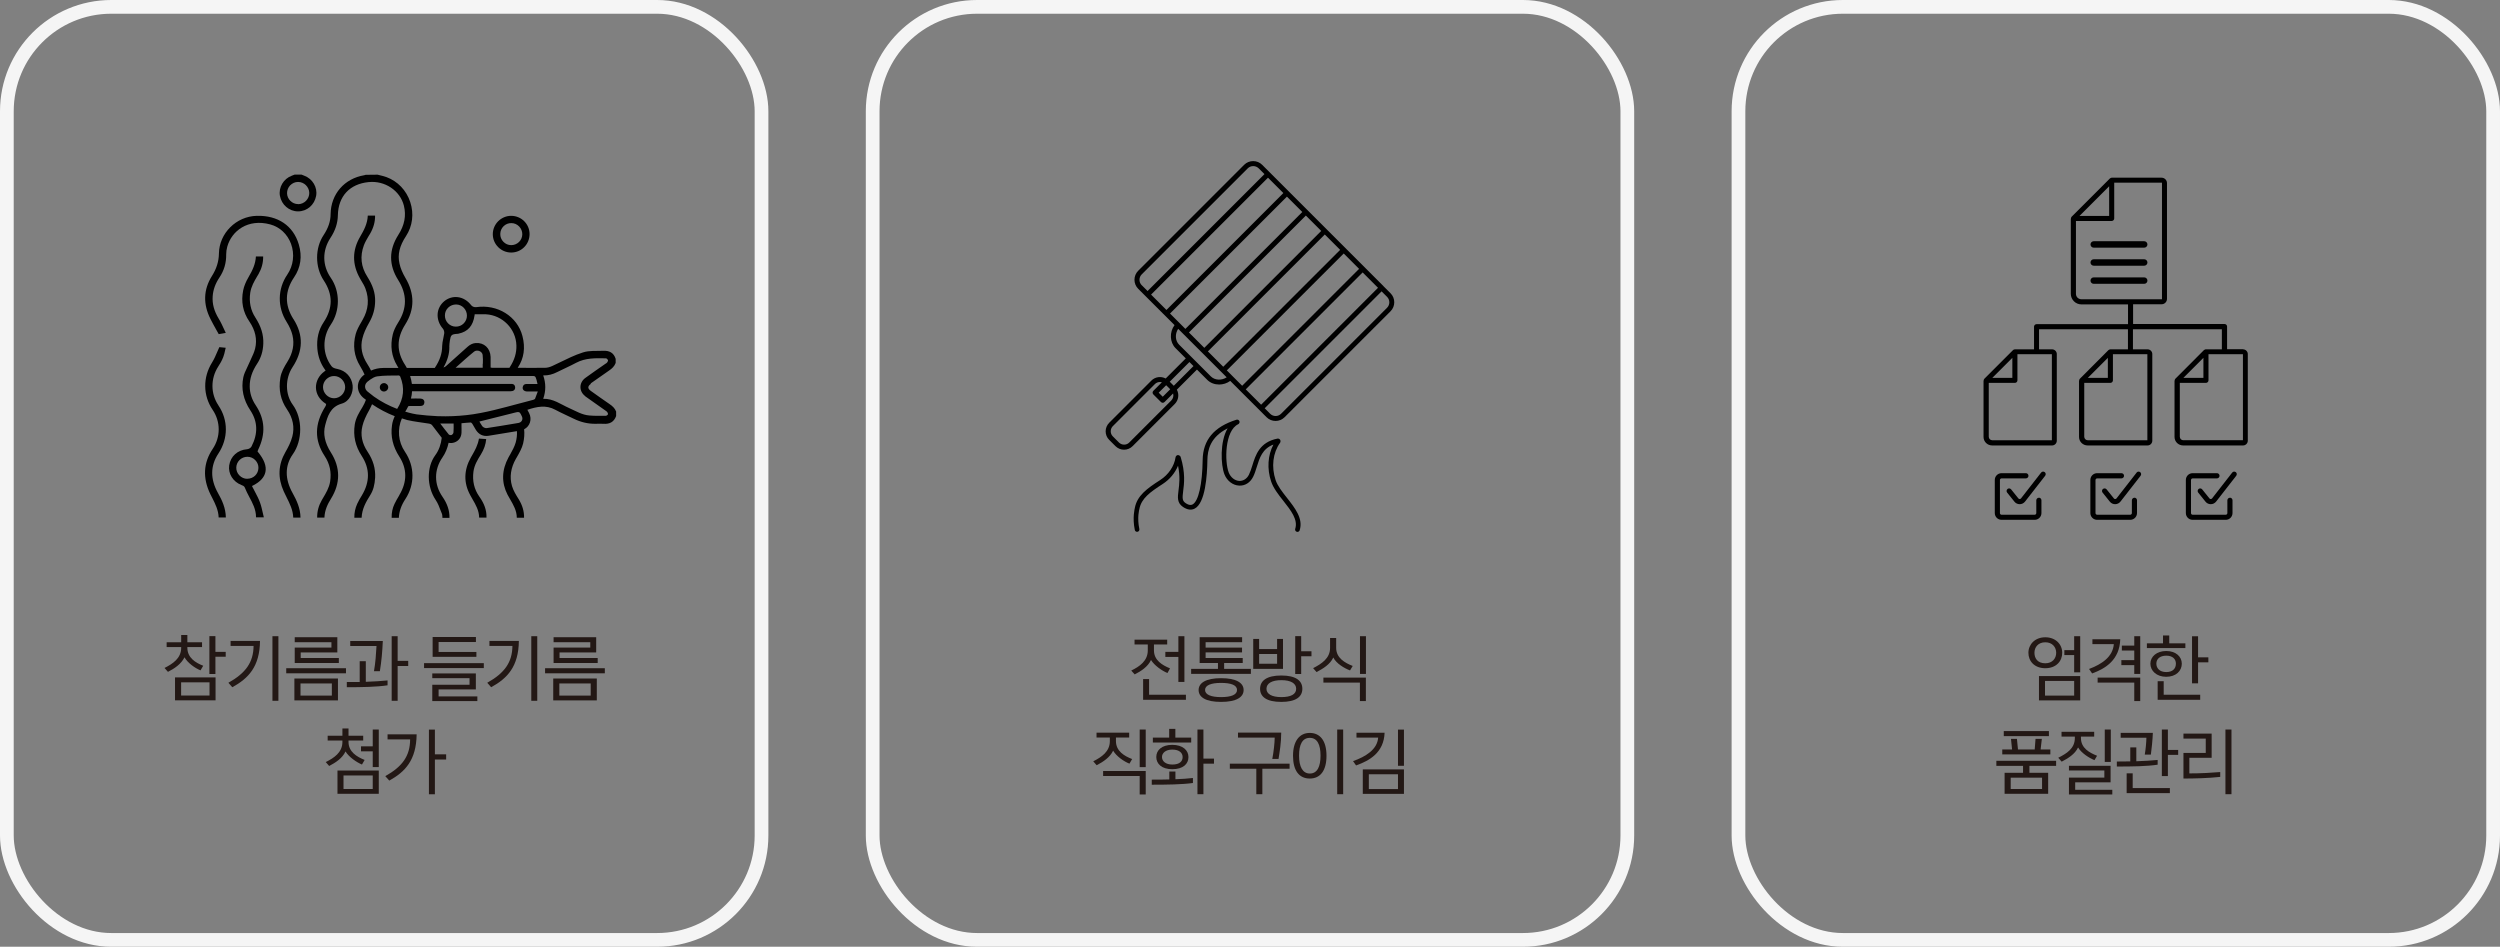 <?xml version="1.0" encoding="UTF-8"?><svg id="_레이어_2" xmlns="http://www.w3.org/2000/svg" viewBox="0 0 364.4 138"><rect x="0" y="0" width="364.4" height="138" fill="#808080" stroke="none"/><defs><style>.cls-1{fill:none;stroke:#f5f5f5;stroke-miterlimit:10;stroke-width:2px;}.cls-2{fill:#231815;}</style></defs><g id="_레이어_1-2"><rect class="cls-1" x="1" y="1" width="110" height="136" rx="15.22" ry="15.22"/><rect class="cls-1" x="127.2" y="1" width="110" height="136" rx="15.22" ry="15.22"/><rect class="cls-1" x="253.4" y="1" width="110" height="136" rx="15.22" ry="15.22"/><g><path class="cls-2" d="M27.31,93.62h2.14v.7h-2.14v.09c0,1.46,1.17,2.18,2.31,2.63l-.39,.67c-.81-.32-1.86-1.07-2.34-1.9-.47,.97-1.46,1.64-2.41,2.12l-.5-.57c1.22-.61,2.43-1.42,2.43-2.94v-.1h-2.12v-.7h2.12v-1.06h.9v1.06Zm4.11,8.46h-5.91v-3.34h5.91v3.34Zm-.88-.7v-1.92h-4.14v1.92h4.14Zm2.36-5.65h-1.5v2.51h-.88v-5.52h.88v2.3h1.5v.71Z"/><path class="cls-2" d="M37.9,93.42c-.04,3.76-1.7,5.47-4.04,6.75l-.57-.65c2.5-1.4,3.65-2.96,3.67-5.37h-3.35v-.73h4.28Zm2.68,8.73h-.87v-9.42h.87v9.42Z"/><path class="cls-2" d="M50.43,97.4v.74h-8.71v-.74h8.71Zm-1.17,4.69h-6.35v-3.19h6.35v3.19Zm-6.3-5.45v-2.25h5.35v-.78h-5.35v-.73h6.21v2.22h-5.34v.81h5.56v.73h-6.44Zm5.41,4.75v-1.77h-4.57v1.77h4.57Z"/><path class="cls-2" d="M50.56,99.41c.65,0,1.25,0,1.87,0v-3.03h.89v3c1.21-.04,2.27-.11,3.17-.2v.71c-1.55,.24-3.73,.28-5.94,.28v-.75Zm5.24-5.98c-.08,1.69-.18,2.83-.43,4.4h-.86c.22-1.22,.3-2.5,.37-3.67h-3.83v-.73h4.75Zm2.16-.7v3.6h1.54v.75h-1.54v5.07h-.87v-9.42h.87Z"/><path class="cls-2" d="M70.52,96.66v.72h-8.71v-.72h8.71Zm-.94,5.53h-6.57v-2.38h5.43v-.96h-5.43v-.69h6.35v2.33h-5.43v1.02h5.65v.68Zm-6.52-6.45v-2.89h6.31v.73h-5.44v1.45h5.51v.71h-6.39Z"/><path class="cls-2" d="M75.63,93.42c-.04,3.76-1.7,5.47-4.04,6.75l-.57-.65c2.5-1.4,3.65-2.96,3.67-5.37h-3.35v-.73h4.28Zm2.68,8.73h-.87v-9.42h.87v9.42Z"/><path class="cls-2" d="M88.16,97.4v.74h-8.71v-.74h8.71Zm-1.17,4.69h-6.35v-3.19h6.35v3.19Zm-6.3-5.45v-2.25h5.35v-.78h-5.35v-.73h6.21v2.22h-5.34v.81h5.56v.73h-6.44Zm5.41,4.75v-1.77h-4.57v1.77h4.57Z"/><path class="cls-2" d="M50.8,107.24h2.14v.7h-2.14v.2c0,1.45,1.21,2.17,2.35,2.63l-.39,.67c-.79-.33-1.9-1.09-2.4-1.91-.44,.98-1.45,1.64-2.38,2.12l-.5-.57c1.21-.6,2.43-1.41,2.43-2.93v-.21h-2.15v-.7h2.15v-1.06h.89v1.06Zm4.41,8.46h-6.02v-3.39h6.02v3.39Zm-.88-.7v-1.97h-4.26v1.97h4.26Zm.88-3.19h-.88v-2.3h-1.71v-.72h1.71v-2.45h.88v5.47Z"/><path class="cls-2" d="M60.73,107.04c-.05,3.76-1.67,5.46-3.99,6.74l-.58-.65c2.5-1.4,3.61-2.95,3.62-5.36h-3.29v-.73h4.23Zm2.66-.69v3.6h1.64v.76h-1.64v5.06h-.87v-9.42h.87Z"/></g><g><path class="cls-2" d="M168.2,93.94v.86c0,1.45,1.22,2.16,2.34,2.62l-.37,.68c-.79-.32-1.9-1.09-2.4-1.9-.45,.98-1.46,1.64-2.38,2.1l-.5-.56c1.21-.58,2.41-1.41,2.41-2.93v-.87h-1.93v-.7h4.76v.7h-1.93Zm4.66,8.06h-6.24v-3.02h.87v2.28h5.37v.74Zm-.22-2.6h-.88v-3.65h-1.9v-.73h1.9v-2.29h.88v6.67Z"/><path class="cls-2" d="M182.33,98.22h-8.71v-.73h3.91v-.85h-2.67v-3.76h6.19v.73h-5.32v.78h5.31v.7h-5.31v.82h5.41v.73h-2.71v.85h3.9v.73Zm-1.06,2.36c0,1.04-1.05,1.73-3.29,1.73s-3.27-.69-3.27-1.73,1.07-1.73,3.27-1.73,3.29,.67,3.29,1.73Zm-3.29-1.04c-1.47,0-2.33,.35-2.33,1.03s.86,1.04,2.33,1.04,2.33-.34,2.33-1.04-.86-1.03-2.33-1.03Z"/><path class="cls-2" d="M187.01,97.49h-4.34v-4.36h.86v1.48h2.62v-1.48h.86v4.36Zm-.86-.74v-1.42h-2.62v1.42h2.62Zm3.68,3.65c0,1.15-.92,1.91-3.07,1.91s-3.09-.75-3.09-1.91,.94-1.94,3.09-1.94,3.07,.77,3.07,1.94Zm-.9,0c0-.79-.78-1.26-2.16-1.26s-2.17,.47-2.17,1.26c0,.75,.77,1.21,2.17,1.21s2.16-.42,2.16-1.21Zm2.23-4.74h-1.5v2.58h-.87v-5.52h.87v2.21h1.5v.73Z"/><path class="cls-2" d="M196.78,97.72c-.85-.32-1.99-1-2.44-1.88-.45,.99-1.5,1.63-2.44,2.12l-.5-.57c1.21-.62,2.47-1.42,2.47-2.94v-1.45h.89v1.44c0,1.46,1.26,2.18,2.41,2.63l-.39,.65Zm2.31,4.47h-.87v-2.69h-5.32v-.73h6.19v3.42Zm.01-3.96h-.87v-5.5h.87v5.5Z"/><path class="cls-2" d="M164.63,111.31c-.8-.31-1.89-1.06-2.38-1.89-.46,.97-1.47,1.64-2.4,2.12l-.5-.57c1.2-.61,2.42-1.41,2.42-2.94v-.53h-1.94v-.71h4.76v.71h-1.93v.52c0,1.46,1.21,2.18,2.36,2.62l-.39,.67Zm2.37,4.49h-.88v-2.69h-5.33v-.73h6.21v3.42Zm0-3.98h-.88v-5.48h.88v5.48Z"/><path class="cls-2" d="M167.87,113.64c.87,0,1.74,0,2.57-.03v-1.15h.89v1.12c.93-.03,1.81-.09,2.55-.18v.73c-1.55,.22-3.82,.25-6,.25v-.74Zm5.76-5.41h-5.59v-.72h2.38v-1.27h.9v1.27h2.31v.72Zm-2.76,3.89c-1.54,0-2.33-.79-2.33-1.78s.8-1.77,2.33-1.77,2.36,.79,2.36,1.78-.77,1.77-2.36,1.77Zm1.51-1.77c0-.59-.46-1.09-1.51-1.09-.98,0-1.5,.51-1.5,1.08,0,.61,.53,1.1,1.51,1.1,1.06,0,1.5-.47,1.5-1.09Zm3.03-4.01v4.23h1.54v.74h-1.54v4.45h-.87v-9.42h.87Z"/><path class="cls-2" d="M187.97,111.31v.74h-3.97v3.71h-.88v-3.71h-3.86v-.74h8.71Zm-2.52-.69c.18-.91,.35-2.32,.35-3.11h-5.35v-.73h6.3c0,1.51-.23,2.82-.39,3.84h-.91Z"/><path class="cls-2" d="M193.35,110.16c0,2.16-.89,3.32-2.44,3.32s-2.44-1.16-2.44-3.32,.96-3.33,2.44-3.33,2.44,1.1,2.44,3.33Zm-.87-.02c0-1.61-.48-2.59-1.56-2.59s-1.57,.96-1.57,2.59,.53,2.61,1.57,2.61c1.1,0,1.56-1.03,1.56-2.61Zm3.3,5.62h-.87v-9.42h.87v9.42Z"/><path class="cls-2" d="M201.82,106.8c-.11,2.89-2.18,4.07-4.16,4.77l-.44-.63c1.81-.64,3.54-1.68,3.66-3.43h-3.16v-.71h4.1Zm2.82,8.91h-6v-3.56h6v3.56Zm-.87-.7v-2.15h-4.25v2.15h4.25Zm.87-3.39h-.87v-5.27h.87v5.27Z"/></g><g><path class="cls-2" d="M298.12,92.89c1.52,0,2.47,1.04,2.47,2.26s-.88,2.25-2.47,2.25-2.46-1.04-2.46-2.25,.95-2.26,2.46-2.26Zm1.59,2.26c0-.82-.56-1.53-1.59-1.53s-1.58,.71-1.58,1.53,.47,1.53,1.58,1.53c1.04,0,1.59-.71,1.59-1.53Zm3.5,6.94h-6.01v-3.55h6.01v3.55Zm-.88-.7v-2.14h-4.25v2.14h4.25Zm-1.43-6.63h1.43v-2.03h.88v5.27h-.88v-2.52h-1.43v-.72Z"/><path class="cls-2" d="M309.05,93.18c-.1,3-2.14,4.27-4.1,4.98l-.45-.65c1.87-.7,3.47-1.78,3.61-3.62h-3.12v-.71h4.07Zm2.91,9.01h-.87v-2.69h-5.34v-.73h6.21v3.42Zm0-3.96h-.87v-1.28h-1.88v-.73h1.88v-1.4h-1.81v-.72h1.81v-1.37h.87v5.5Z"/><path class="cls-2" d="M318.54,94.46h-5.61v-.69h2.35v-1.14h.91v1.14h2.35v.69Zm-2.8,4.19c-1.4,0-2.3-.88-2.3-1.91s.92-1.85,2.31-1.85,2.27,.81,2.27,1.85-.84,1.91-2.28,1.91Zm-1.43-1.92c0,.67,.48,1.23,1.44,1.23s1.41-.52,1.41-1.23c0-.65-.46-1.16-1.41-1.16s-1.44,.51-1.44,1.16Zm6.39,5.27h-6.2v-2.71h.88v1.97h5.32v.74Zm-.31-9.26v3.07h1.5v.73h-1.5v3.06h-.88v-6.86h.88Z"/><path class="cls-2" d="M299.71,111.63h-3.9v1.01h2.73v3.06h-6.35v-3.06h2.69v-1.01h-3.89v-.74h8.71v.74Zm-7.86-1.67v-.72h1.43l-.16-1.54h.87l.15,1.54h2.44l.12-1.54h.92l-.18,1.54h1.42v.72h-7.01Zm.22-2.66v-.74h6.58v.74h-6.58Zm5.58,7.7v-1.65h-4.57v1.65h4.57Z"/><path class="cls-2" d="M305.29,110.8c-.79-.32-1.9-1.03-2.39-1.85-.45,.97-1.46,1.59-2.39,2.07l-.5-.57c1.2-.6,2.42-1.34,2.42-2.87v-.21h-1.94v-.7h4.76v.7h-1.93v.2c0,1.47,1.21,2.13,2.35,2.59l-.38,.64Zm2.6,5h-6.32v-2.46h5.16v-1.04h-5.16v-.68h6.07v2.41h-5.16v1.09h5.41v.68Zm-.22-4.74h-.88v-4.72h.88v4.72Z"/><path class="cls-2" d="M308.55,111c.67,0,1.32,0,1.96-.02v-2.04h.88v2.02c1.16-.03,2.21-.11,3.11-.19v.69c-1.55,.24-3.73,.27-5.95,.27v-.73Zm5.25-4.18c-.03,.94-.19,2.51-.29,3.17h-.89c.12-.67,.23-1.77,.24-2.46h-3.75v-.71h4.69Zm2.48,8.79h-6.3v-2.89h.88v2.15h5.42v.74Zm1.21-5.58h-1.5v3.09h-.88v-6.78h.88v2.97h1.5v.72Z"/><path class="cls-2" d="M323.62,113.24c-1.72,.19-3.79,.24-5.36,.24v-3.73h3.25v-2.09h-3.25v-.73h4.11v3.53h-3.25v2.27c1.75,0,2.97-.08,4.5-.2v.71Zm1.64,2.52h-.88v-9.42h.88v9.42Z"/></g><g><path d="M201.63,41.68h0s-2.76-2.76-2.76-2.76h0s0,0,0,0l-5.52-5.52s0,0,0,0c0,0,0,0,0,0l-2.76-2.76s0,0,0,0,0,0,0,0l-5.52-5.52s0,0,0,0c0,0,0,0,0,0l-1.1-1.1c-.35-.35-.82-.54-1.31-.54s-.96,.19-1.31,.54l-15.45,15.45c-.72,.72-.72,1.9,0,2.62l5.3,5.3c-.75,1.01-.71,2.49,.14,3.35l1.5,1.5-2.93,2.93c-.67-.36-1.53-.26-2.09,.31l-6.14,6.14c-.33,.33-.52,.78-.52,1.25s.18,.92,.52,1.25l.91,.91c.33,.33,.78,.52,1.25,.52s.92-.18,1.25-.52l6.14-6.14c.57-.57,.67-1.42,.31-2.09l2.93-2.93,1.5,1.5c.45,.45,1.08,.68,1.73,.68,.57,0,1.15-.18,1.62-.53l5.3,5.3c.36,.36,.84,.54,1.31,.54s.95-.18,1.31-.54l15.45-15.45c.72-.72,.72-1.9,0-2.62l-1.06-1.06Zm-6.29-5.26l-17.04,17.04-2.24-2.24,17.04-17.04,2.24,2.24Zm-2.76-2.76l-17.04,17.04-2.24-2.24,17.04-17.04,2.24,2.24Zm-26.16,7.92c-.44-.44-.44-1.15,0-1.59l15.45-15.45c.21-.21,.49-.33,.8-.33s.58,.12,.8,.33l.84,.84-17.04,17.04-.84-.84Zm1.36,1.36l17.04-17.04,2.24,2.24-17.04,17.04-2.24-2.24Zm2.76,2.76l17.04-17.04,2.24,2.24-17.04,17.04-.82-.82s0,0,0,0c0,0,0,0,0,0l-1.42-1.42Zm-.56,10.45l.59,.59-1.09,1.09-.59-.59,1.09-1.09Zm.75,2.22l-6.14,6.14c-.2,.2-.46,.3-.74,.3s-.54-.11-.74-.3l-.91-.91c-.2-.2-.3-.46-.3-.74s.11-.54,.3-.74l6.14-6.14c.2-.2,.47-.3,.74-.3,.09,0,.19,.02,.28,.04l-1.25,1.25c-.07,.07-.11,.16-.11,.26s.04,.19,.11,.26l1.11,1.11c.07,.07,.16,.11,.26,.11s.19-.04,.26-.11l1.25-1.25c.1,.35,.01,.74-.26,1.02Zm.36-2.14l-.59-.59,2.87-2.87,.59,.59-2.87,2.87Zm5.4-1.37l-1.76-1.76s0,0,0,0l-.55-.55-2.31-2.31c-.59-.58-.62-1.59-.14-2.31l7.07,7.07c-.72,.48-1.73,.45-2.31-.14Zm3.11-.09s0,0,0,0c0,0,0,0,0,0l-.78-.78,17.04-17.04,2.24,2.24-17.04,17.04-1.46-1.46Zm1.98,1.98l17.04-17.04,2.24,2.24-17.04,17.04-2.24-2.24Zm20.6-11.89l-15.45,15.45c-.44,.44-1.15,.44-1.59,0l-.8-.8,17.04-17.04,.8,.8c.44,.44,.44,1.15,0,1.59Z"/><path d="M189.12,77.53s-.07,0-.11-.02c-.18-.06-.28-.25-.22-.43,.43-1.33-.62-2.67-1.74-4.09-.72-.91-1.45-1.85-1.77-2.81-.62-1.86-.49-3.82,.33-5.38-1.6,.6-2.02,1.95-2.42,3.25-.16,.51-.31,1-.53,1.44-.42,.85-1.19,1.34-2.04,1.29-.93-.04-1.77-.69-2.15-1.65-.53-1.36-.68-4.75,.47-6.7-2.57,1.3-2.93,3.21-2.95,4.62-.03,2.3-.31,6.28-1.85,7.08-.51,.27-1.08,.18-1.71-.24-.88-.6-.78-1.4-.65-2.41,.11-.87,.26-2.01-.07-3.6-.43,1.06-1.22,2.01-2.24,2.67-1.86,1.2-3.11,2.1-3.4,3.66-.01,.04-.35,1.25,0,2.9,.04,.18-.08,.37-.26,.4-.18,.04-.37-.08-.4-.26-.38-1.83,0-3.15,0-3.2,.33-1.79,1.74-2.82,3.7-4.08,1.21-.78,2.05-2.02,2.24-3.32,.02-.16,.18-.31,.34-.32,.16,0,.35,.12,.4,.27,.71,2.31,.51,3.91,.37,4.97-.13,1.04-.15,1.42,.35,1.76,.6,.41,.91,.25,1.01,.2,.87-.45,1.43-2.94,1.48-6.49,.04-2.91,1.65-4.83,4.92-5.86,.17-.06,.37,.04,.44,.21,.06,.16-.02,.36-.17,.44-1.99,.94-2,5.48-1.39,7.05,.28,.71,.89,1.19,1.55,1.22,.57,.01,1.1-.31,1.4-.92,.19-.39,.34-.85,.49-1.33,.47-1.52,1.05-3.4,3.66-3.92,.14-.03,.32,.05,.39,.17,.08,.12,.07,.31,0,.43-1.06,1.47-1.3,3.51-.66,5.44,.28,.85,.98,1.74,1.66,2.6,1.18,1.5,2.39,3.04,1.85,4.72-.05,.14-.18,.24-.32,.24Z"/></g><g><path d="M326.98,50.9h-2.36s0-3.3,0-3.3c0-.21-.16-.37-.37-.37h-13.33v-2.88h4.15c.44,0,.79-.35,.79-.79V26.69c0-.44-.36-.79-.79-.79h-7.27c-.06,.01-.09,.02-.12,.03-.08,.03-.12,.06-.14,.08l-5.58,5.58s-.05,.06-.07,.11c-.02,.07-.03,.1-.03,.13l-.02,.09v10.91c0,.41,.17,.8,.46,1.09,.29,.29,.68,.45,1.09,.45h6.79v2.88h-13.33c-.19,0-.35,.15-.37,.34v.11s0,0,0,0v3.22h-2.8c-.06,0-.09,.02-.12,.03-.08,.03-.12,.05-.14,.08l-4.18,4.18s-.05,.06-.07,.11c-.02,.07-.03,.1-.03,.13l-.02,.09v8.15c0,.69,.57,1.24,1.25,1.24h8.74c.38,0,.69-.31,.69-.69v-12.63c0-.38-.31-.69-.69-.69h-1.9s0-2.93,0-2.93h12.96v2.93h-2.58c-.05,0-.09,.02-.12,.03-.08,.03-.12,.06-.14,.08l-4.17,4.18s-.05,.06-.07,.11c-.02,.07-.03,.1-.03,.13l-.02,.09v8.15c0,.69,.57,1.24,1.25,1.24h8.74c.38,0,.69-.31,.69-.69v-12.63c0-.38-.31-.69-.69-.69h-2.13s0-2.93,0-2.93h12.96v2.93h-2.37s-.06,.02-.1,.03c-.08,.03-.12,.06-.14,.08l-4.17,4.18s-.05,.06-.07,.11c-.02,.07-.03,.1-.03,.13l-.02,.09v8.15c0,.69,.57,1.24,1.25,1.24h8.74c.38,0,.69-.31,.69-.69v-12.63c0-.38-.31-.69-.69-.69Zm-33.66,1.26v2.92s-2.92,0-2.92,0l2.92-2.92Zm5.76-.52v12.53s-8.69,0-8.69,0c-.28,0-.51-.23-.51-.51v-7.85s3.81,0,3.81,0c.1,0,.19-.04,.26-.11,.07-.07,.11-.16,.11-.26v-3.81s5.02,0,5.02,0Zm8.35-24.49v4.32s-4.32,0-4.32,0l4.32-4.32Zm-.19,25.01v2.92s-2.92,0-2.92,0l2.92-2.92Zm5.76-.52v12.53s-8.69,0-8.69,0c-.28,0-.51-.23-.51-.51v-7.85h3.81c.2,0,.37-.17,.37-.37v-3.81s5.02,0,5.02,0Zm-9.61-8.02c-.21,0-.41-.08-.57-.23-.15-.15-.23-.35-.23-.57v-10.61s5.21,0,5.21,0c.1,0,.19-.04,.26-.11,.07-.07,.11-.16,.11-.26v-5.21s6.96,0,6.96,0v16.99s-11.74,0-11.74,0Zm17.78,8.54v2.92h-2.92l2.92-2.92Zm-2.93,12.01c-.28,0-.51-.23-.51-.51v-7.85h3.81c.2,0,.37-.17,.37-.37v-3.81h5.02s0,12.53,0,12.53h-8.69Z"/><path d="M305.18,36.1h7.36c.26,0,.47-.21,.47-.47s-.21-.47-.47-.47h-7.36c-.26,0-.47,.21-.47,.47s.21,.47,.47,.47Z"/><path d="M305.18,38.73h7.36c.26,0,.47-.21,.47-.47s-.21-.47-.47-.47h-7.36c-.26,0-.47,.21-.47,.47s.21,.47,.47,.47Z"/><path d="M305.18,41.37h7.36c.26,0,.47-.21,.47-.47s-.21-.47-.47-.47h-7.36c-.26,0-.47,.21-.47,.47s.21,.47,.47,.47Z"/><path d="M297.51,68.89l-2.93,3.76c-.06,.07-.14,.09-.18,.09-.06,.01-.15-.02-.2-.09l-1.06-1.32c-.07-.09-.18-.14-.29-.14-.08,0-.17,.03-.23,.08-.16,.13-.19,.37-.06,.53l1.06,1.32c.19,.24,.47,.37,.77,.37,.31,0,.59-.14,.78-.38l2.93-3.76c.06-.08,.09-.18,.08-.28s-.06-.19-.14-.25c-.16-.13-.4-.1-.53,.07Z"/><path d="M297.19,72.55c-.21,0-.38,.17-.38,.38v1.86c0,.13-.11,.24-.24,.24h-4.82c-.13,0-.24-.11-.24-.24v-4.82c0-.13,.11-.24,.24-.24h3.54c.21,0,.38-.17,.38-.38s-.17-.38-.38-.38h-3.54c-.55,0-.99,.44-.99,.99v4.82c0,.55,.44,.99,.99,.99h4.82c.55,0,.99-.44,.99-.99v-1.86c0-.21-.17-.38-.38-.38Z"/><path d="M311.43,68.89l-2.93,3.76c-.04,.06-.11,.09-.18,.09-.07,.01-.15-.02-.2-.09l-1.06-1.32c-.07-.09-.18-.14-.29-.14-.08,0-.17,.03-.24,.08-.08,.06-.13,.15-.14,.25-.01,.1,.02,.2,.08,.28l1.06,1.32c.19,.24,.47,.37,.77,.37,.31,0,.59-.14,.78-.38l2.93-3.76c.06-.08,.09-.18,.08-.28-.01-.1-.06-.19-.14-.25-.16-.13-.4-.1-.53,.07Z"/><path d="M311.12,72.55c-.21,0-.38,.17-.38,.38v1.86c0,.13-.11,.24-.24,.24h-4.82c-.13,0-.24-.11-.24-.24v-4.82c0-.13,.11-.24,.24-.24h3.54c.21,0,.38-.17,.38-.38s-.17-.38-.38-.38h-3.54c-.55,0-.99,.44-.99,.99v4.82c0,.55,.44,.99,.99,.99h4.82c.55,0,.99-.44,.99-.99v-1.86c0-.21-.17-.38-.38-.38Z"/><path d="M325.36,68.89l-2.93,3.76c-.06,.07-.14,.09-.18,.09-.06,.01-.15-.02-.2-.09l-1.06-1.32c-.07-.09-.18-.14-.29-.14-.08,0-.17,.03-.23,.08-.16,.13-.19,.37-.06,.53l1.06,1.32c.19,.24,.47,.37,.77,.37,.31,0,.59-.14,.78-.38l2.93-3.76c.06-.08,.09-.18,.08-.28s-.06-.19-.14-.25c-.17-.13-.4-.1-.53,.07Z"/><path d="M325.04,72.55c-.21,0-.38,.17-.38,.38v1.86c0,.13-.11,.24-.24,.24h-4.82c-.13,0-.24-.11-.24-.24v-4.82c0-.13,.11-.24,.24-.24h3.54c.21,0,.38-.17,.38-.38s-.17-.38-.38-.38h-3.54c-.55,0-.99,.44-.99,.99v4.82c0,.55,.44,.99,.99,.99h4.82c.55,0,.99-.44,.99-.99v-1.86c0-.21-.17-.38-.38-.38Z"/></g><g><path d="M86.08,55.9c.9-.64,1.79-1.27,2.7-1.89,.43-.29,.78-.62,.96-1.11v-.59c-.28-.89-.91-1.22-1.82-1.18-.99,.05-1.99-.07-2.95,.24-.6,.19-1.2,.43-1.77,.69-.91,.41-1.8,.88-2.71,1.29-.33,.15-.7,.26-1.05,.26-1.33,.02-2.65,0-3.98,0,0,0,0-.02,.02-.03,.89-1.34,1.12-2.89,.67-4.6-.74-2.87-3.64-4.67-6.75-4.21-.23,.03-.55-.07-.71-.27-.51-.67-1.21-1.1-1.97-1.19-.7-.08-1.4,.13-1.96,.59-.57,.47-.92,1.13-.97,1.85-.05,.76,.22,1.53,.76,2.15,.16,.18,.23,.49,.2,.7-.04,.25-.09,.49-.14,.74-.08,.37-.15,.73-.16,1.08,0,1.11-.35,2.12-1.06,3.18,0,0,0,.02,0,.03h-4.09c-.07-.14-.14-.27-.23-.4-1.29-1.96-1.29-3.9,0-5.94,1.38-2.19,1.39-4.47,.02-6.79-.43-.73-.72-1.43-.86-2.08-.3-1.3,0-2.57,.95-4.01,.95-1.45,1.18-3.25,.62-4.95-.56-1.72-1.84-3.05-3.48-3.65-.28-.11-.57-.17-.88-.25-.14-.03-.26-.06-.4-.1l-1.74,.02c-.05,.02-.13,.05-.2,.06-2.9,.48-4.87,2.75-4.91,5.66,0,1.05-.35,2.05-1.01,3.05-1.28,1.9-1.28,4.68,0,6.61,1.36,2.05,1.36,4.05,0,6.1-.75,1.12-1.05,2.4-.92,3.9,.1,1.11,.46,2.11,1.08,2.98l.12,.17-.16,.12c-.81,.58-1.26,1.45-1.25,2.36,.02,.92,.51,1.75,1.38,2.32l.11,.07-.05,.24c-.03,.05-.05,.1-.08,.15-1.58,2.53-1.61,4.89-.08,7.21,.75,1.15,1,2.35,.79,3.72-.15,.91-.6,1.66-1.04,2.4l-.17,.29c-.46,.8-.69,1.64-.68,2.55h1.06c.04-1.11,.49-2,.95-2.74,1.4-2.26,1.4-4.55-.02-6.77-.88-1.4-1.15-2.7-.82-3.95,.34-1.27,.72-2.67,2.41-3.15,1.15-.32,1.71-1.61,1.59-2.67-.14-1.2-1-2.14-2.21-2.38-.35-.07-.69-.16-.87-.41-1.33-1.75-1.37-4.19-.11-6.04,1.38-2.03,1.39-4.85,0-6.85-1.24-1.8-1.25-3.95-.06-5.78,.72-1.08,1.08-2.18,1.1-3.34,.05-2.75,1.73-4.55,4.47-4.82,2.38-.25,4.6,1.24,5.15,3.43,.36,1.45,.1,2.85-.82,4.28-1.38,2.17-1.39,4.37-.02,6.55,1.33,2.1,1.32,4.14,0,6.22-.39,.62-.65,1.19-.78,1.72-.4,1.66-.18,3.21,.65,4.58,.07,.11,.12,.21,.18,.31h-2.21c-.65,0-1.24,.14-1.79,.38-.15-.31-.32-.62-.53-.94-.8-1.23-1.05-2.48-.73-3.73,.17-.71,.49-1.45,1-2.34,.56-.98,.85-2,.86-3.13,.02-1.18-.34-2.28-1.15-3.56-.92-1.44-1.08-2.97-.49-4.56,.18-.47,.44-.91,.69-1.34,.07-.11,.14-.23,.21-.34,.51-.88,.75-1.75,.73-2.65h-1.06c-.05,1.19-.57,2.15-1.1,3.05-1.19,2.01-1.2,4.07-.02,6.14l.19,.33c.22,.35,.44,.73,.59,1.13,.57,1.53,.44,3.05-.41,4.53l-.19,.34c-.33,.55-.65,1.14-.82,1.73-.45,1.67-.24,3.25,.63,4.67,.27,.45,.49,.86,.66,1.25-.07,.06-.15,.1-.22,.16-1.05,.94-1,2.4,.1,3.28,.11,.08,.22,.15,.32,.24-.13,.36-.3,.73-.52,1.09-.47,.76-.96,1.56-1.11,2.51-.25,1.65,.08,3.15,1.02,4.59,1.2,1.85,1.2,3.77,.02,5.74-.25,.4-.49,.81-.68,1.23-.29,.64-.44,1.32-.42,2.03h1.06c.05-1.27,.64-2.32,1.25-3.28,.44-.7,.66-1.51,.72-2.56,.07-1.33-.29-2.55-1.09-3.76-.83-1.24-1.08-2.51-.76-3.78,.17-.7,.49-1.44,1-2.33,.15-.27,.28-.55,.4-.83,1.04,.7,2.14,1.29,3.31,1.74-.19,.42-.34,.85-.4,1.32-.23,1.61,.12,3.11,1.07,4.58,1.14,1.78,1.15,3.65,.02,5.56l-.07,.14c-.23,.38-.46,.78-.65,1.18-.3,.62-.44,1.28-.42,2.03h1.05c.04-.93,.35-1.82,.95-2.73,1.4-2.14,1.37-4.77-.06-6.89-1-1.46-1.14-3.29-.45-4.87,.25,.08,.51,.17,.77,.24,1.05,.25,2.15,.35,3.22,.53,.15,.02,.32,.11,.41,.22,.48,.61,.94,1.23,1.41,1.84-.1,.92-.4,1.82-.95,2.55-1.27,1.75-1.25,4.54,.06,6.5,.33,.49,.55,1.06,.75,1.61l.15,.37c.08,.19,.08,.4,.09,.59v.05h1.03c.02-1.06-.32-2.07-1.03-3.09-1.23-1.78-1.24-3.92,0-5.71,.45-.65,.74-1.38,.9-2.14,.26,.06,.55,.05,.84-.05,.62-.21,1.01-.73,1.04-1.41,.02-.33,0-.66,0-.99v-.4c.46-.04,.9-.09,1.34-.11,.07,0,.17,.1,.23,.18,.19,.3,.35,.62,.54,.92,.43,.66,1.04,.95,1.82,.84,1.38-.22,2.76-.45,4.15-.68,.04,.55-.03,1.11-.18,1.66-.18,.62-.5,1.19-.81,1.75-.08,.14-.15,.26-.23,.4-1.01,1.87-1.05,3.7-.15,5.45,.13,.25,.26,.47,.4,.71,.46,.8,.95,1.63,.95,2.65h1.06c.02-.93-.24-1.8-.76-2.66-.41-.65-.79-1.27-1-1.96-.38-1.31-.18-2.65,.58-3.99l.12-.2c.37-.65,.75-1.31,.92-2,.17-.73,.22-1.42,.15-2.08,.84-.43,1.19-1.45,.72-2.37-.08-.15-.16-.3-.25-.47,1.37-.46,2.72-.75,4.08,0,.88,.47,1.8,.87,2.7,1.31,1,.49,2.05,.74,3.15,.73,.38,0,.76-.03,1.14,0,.91,.07,1.55-.25,1.87-1.13v-.65c-.18-.49-.55-.82-.97-1.1-.91-.62-1.8-1.26-2.7-1.9-.51-.35-.51-.69,0-1.05Zm-37.38-1.09c.41,0,.83,.17,1.13,.48,.31,.31,.48,.73,.48,1.14,0,.88-.75,1.62-1.62,1.62h0c-.87,0-1.61-.75-1.61-1.63,0-.42,.17-.83,.48-1.14,.31-.3,.71-.48,1.15-.47Zm16.64-9.98c.31-.3,.73-.45,1.14-.45,.88,0,1.59,.75,1.58,1.64,0,.43-.18,.84-.49,1.14-.3,.3-.7,.45-1.12,.45h-.02c-.88,0-1.6-.75-1.58-1.64,0-.43,.17-.84,.49-1.14Zm.15,5.75c0-.3,.04-.61,.08-.92,.13-.83,.24-.94,1.07-1,.07,0,.15,0,.21-.03,1.36-.29,2.1-1.14,2.32-2.65l.02-.17h.18c.15,0,.3,0,.45,0,.33,0,.67,0,1.01,0,2.42,.14,4.37,2.12,4.44,4.52,.04,1.1-.28,2.15-.95,3.17-.03,.04-.04,.07-.06,.11-.85,0-1.69,0-2.54,0-.05,0-.11-.02-.21-.04,0-.52,0-1.03,0-1.54-.04-1.27-.95-2.13-2.19-2.03-.45,.04-.84,.25-1.17,.55-1.05,.94-2.1,1.87-3.15,2.82-.11,.1-.24,.16-.36,.19,.58-1,.87-1.99,.86-3.01Zm4.87,2.45c0,.19,0,.38,0,.57h-3.95c.95-.84,1.8-1.63,2.71-2.36,.2-.15,.47-.17,.71-.09,.26,.09,.48,.3,.52,.57,.05,.44,.05,.87,.03,1.31Zm-12.45,6.58c-1.23-.47-2.36-1.06-3.41-1.81-.32-.24-.63-.48-.94-.74,0-.02-.03-.03-.04-.04-.39-.34-.41-.94-.05-1.29,.03-.02,.04-.05,.06-.07,.27-.22,.58-.45,.89-.61,.18-.09,.36-.17,.55-.19,1.05-.15,2.12-.11,3.18-.13,.06,0,.16,.09,.19,.16,.67,1.64,.52,3.2-.45,4.71Zm6.34,2.48c.06,.32,.08,.65,.09,.99,0-.34-.04-.67-.09-.99Zm1.85,.92c0,.15-.14,.32-.26,.38-.08,.05-.25,.04-.35-.02-.03,0-.05-.03-.07-.04-.41-.49-.79-1.01-1.23-1.57,0,0,0-.02-.02-.03h1.95c0,.45,.02,.86-.02,1.27Zm9.51-1.37c-.17,.03-.35,.05-.53,.09-1.37,.23-2.75,.46-4.14,.67-.19,.03-.47-.09-.61-.24-.06-.06-.1-.15-.15-.22-.12-.17-.22-.35-.3-.5,.23-.06,.45-.12,.68-.17,1.28-.32,2.55-.64,3.83-.96,.2-.05,.39-.09,.59-.15,.21-.05,.35-.09,.47-.1,.03,0,.05,0,.08,0,.24,0,.31,.15,.53,.61,.12,.24,.11,.47,0,.65-.09,.16-.25,.28-.47,.32Zm2.35-3.51c-.03,.07-.15,.12-.24,.15-.95,.24-1.89,.49-2.84,.75-.35,.1-.7,.19-1.05,.28-1.25,.33-2.49,.64-3.75,.88h0c-.36,.07-.73,.14-1.1,.19-1.33,.2-2.67,.29-4.02,.3-.39,0-.79,0-1.19-.02-1.01-.05-2.02-.13-3.03-.26-.39-.05-.77-.16-1.15-.25-.16-.05-.33-.1-.52-.15,.16-.25,.31-.52,.44-.79,.06-.02,.13-.03,.18-.03,.51,0,1.03,0,1.54,0,.4,0,.62-.19,.63-.52,.02-.34-.21-.56-.61-.57-.45-.02-.88,0-1.35,0,.09-.35,.15-.7,.16-1.06,.1,0,.21,0,.31,0h13.84c.07,0,.15,0,.22,0,.1,0,.2-.02,.29-.04,.27-.08,.39-.29,.37-.56-.03-.26-.17-.44-.44-.47-.05,0-.09,0-.14,0-.1,0-.2,0-.3,0h-14.17c-.05-.4-.14-.78-.26-1.16h3.42c.12,0,.25,0,.36,0h13.88c.58,0,.59,0,.76,.55,.05,.18,.08,.37,.15,.62-.58,0-1.1,0-1.63,0-.3,0-.48,.18-.53,.47-.04,.26,.09,.48,.35,.57,.13,.05,.28,.05,.43,.05,.44,0,.88,0,1.42,0-.15,.42-.28,.78-.43,1.14Zm7.33-.38c.15,.11,.3,.22,.45,.32,.89,.63,1.79,1.25,2.66,1.88,.12,.09,.23,.28,.22,.41,0,.1-.21,.25-.33,.25-.8,0-1.59,.02-2.38-.05-1.07-.08-1.98-.65-2.95-1.08-1.22-.54-2.32-1.4-3.78-1.35,.4-1.15,.4-2.26,0-3.41,.75,.02,1.4-.16,2.04-.49,.91-.46,1.85-.86,2.76-1.35,1.37-.73,2.85-.68,4.34-.65,.11,0,.26,.15,.3,.25,.04,.09-.05,.25-.12,.35-.06,.09-.17,.14-.26,.2-.97,.68-1.95,1.35-2.91,2.05-.95,.69-.96,1.95-.04,2.65Z"/><path d="M55.98,55.84c-.35,0-.62,.27-.62,.62,0,.33,.27,.61,.6,.61,.34,0,.63-.29,.63-.62,0-.33-.28-.6-.6-.61Z"/><path d="M44.37,25.62c-.11-.04-.21-.08-.32-.13l-.1-.04h-1l-.11,.04c-.1,.04-.2,.09-.31,.12-1.2,.44-1.95,1.71-1.73,2.93,.24,1.32,1.35,2.27,2.64,2.27h0c1.31,0,2.4-.94,2.64-2.27,.22-1.22-.52-2.48-1.73-2.93Zm-.89,4.13s-.02,0-.03,0c-.86,0-1.6-.72-1.61-1.59,0-.42,.15-.82,.45-1.14,.3-.31,.72-.5,1.14-.5h.03c.86,0,1.6,.72,1.62,1.59,.02,.87-.71,1.63-1.59,1.65Z"/><path d="M42.76,46.5c-1.29-2.04-1.25-4.08,.1-6.07,.98-1.44,1.21-3.06,.69-4.81-.81-2.72-3.04-4.24-6.12-4.16-3,.07-5.48,2.54-5.52,5.5-.02,1.15-.34,2.2-1.03,3.29-1.23,1.97-1.3,4.07-.2,6.25,.26,.52,.54,1.02,.84,1.56,.12,.21,.24,.42,.36,.64l1.03-.18c-.09-.18-.17-.36-.25-.53-.25-.54-.48-1.05-.77-1.52-.69-1.14-.97-2.19-.89-3.29,.07-.95,.39-1.84,.97-2.71,.69-1.02,1.02-2.14,1-3.41,0-.36,.05-.73,.16-1.12,.64-2.27,2.99-4.11,6.26-3.23,1.4,.38,2.5,1.41,3.03,2.83,.55,1.5,.35,3.18-.54,4.48-1.43,2.09-1.47,4.74-.1,6.91,.41,.65,.7,1.31,.85,1.93,.31,1.3,.06,2.6-.74,3.87-.46,.74-.89,1.48-1.03,2.34-.28,1.74,.04,3.25,.99,4.63,.85,1.24,1.11,2.59,.76,3.92-.22,.86-.66,1.67-1.01,2.28-1.05,1.82-1.14,3.74-.25,5.71,.13,.29,.28,.58,.42,.87,.46,.92,.94,1.87,.97,2.97h1.06c-.02-1.38-.57-2.53-1.15-3.58-1.15-2.05-1.14-4.01,.03-5.66,1.44-2.02,1.43-5.25,0-7.2-1.12-1.52-1.14-3.82-.05-5.48,1.57-2.38,1.62-4.68,.15-7.01Z"/><path d="M37.53,65.82l.04-.11c.02-.08,.04-.12,.06-.16,1.12-2.32,1-4.44-.35-6.47-.58-.87-.87-1.77-.88-2.74-.01-1.13,.33-2.19,1.09-3.34,.55-.84,.85-1.79,.89-2.91,.05-1.3-.32-2.51-1.16-3.81-.69-1.06-.94-2.28-.74-3.63,.14-.9,.58-1.65,1.01-2.38l.19-.32c.46-.8,.69-1.64,.68-2.57h-1.06c-.05,1.07-.47,1.99-1.07,3.01-.4,.68-.66,1.33-.78,1.92-.34,1.65-.04,3.18,.89,4.54,.89,1.3,1.17,2.63,.85,3.95-.13,.53-.37,1.04-.6,1.53-.1,.22-.21,.44-.3,.66-.09,.21-.19,.42-.29,.63-.22,.46-.43,.9-.53,1.36-.35,1.67,0,3.3,1.03,4.85,1.07,1.61,1.13,3.38,.16,5.25-.12,.23-.43,.39-.65,.4-1.38,.11-2.4,1.03-2.6,2.35-.18,1.21,.56,2.4,1.79,2.87,.17,.06,.39,.15,.47,.34,.18,.47,.43,.93,.66,1.38,.49,.91,1,1.86,.99,2.99h1.14c-.04-.18-.09-.37-.13-.55-.13-.58-.25-1.12-.44-1.64-.19-.52-.46-1.04-.72-1.53-.12-.22-.24-.45-.35-.67l-.09-.18,.18-.09c1.02-.52,1.62-1.18,1.78-1.95,.18-.85-.19-1.83-1.08-2.91l-.07-.09Zm-1.47,3.97h-.03c-.43,0-.83-.18-1.14-.5-.3-.31-.46-.71-.45-1.14,.02-.87,.74-1.57,1.62-1.57h.02c.43,0,.84,.18,1.14,.5,.3,.31,.46,.71,.45,1.13-.02,.89-.73,1.57-1.62,1.57Z"/><path d="M31.84,59.09c-1.15-1.69-1.16-3.91-.04-5.65,.24-.37,.54-.86,.74-1.39,.13-.33,.21-.69,.29-1.07,.02-.1,.04-.19,.07-.29l-.93-.09c-.1,.22-.19,.44-.29,.66-.24,.56-.46,1.08-.76,1.56-1.37,2.18-1.34,4.83,.07,6.91,1.18,1.73,1.18,3.97,.02,5.69-1.38,2.04-1.49,4.26-.35,6.61,.08,.17,.17,.34,.26,.51,.45,.89,.92,1.82,.95,2.89h1.05c-.02-1.38-.56-2.53-1.15-3.57-1.14-2.04-1.12-3.97,.06-5.75,1.45-2.19,1.46-4.88,0-7.02Z"/><path d="M74.51,36.81h0c.72,0,1.4-.28,1.9-.79,.51-.51,.78-1.19,.78-1.92-.01-1.46-1.21-2.64-2.68-2.64h-.01c-.71,0-1.38,.29-1.89,.79-.5,.51-.78,1.18-.78,1.89,0,1.47,1.21,2.67,2.68,2.67Zm.03-4.29c.43,0,.83,.18,1.13,.49,.3,.31,.46,.71,.46,1.14-.01,.88-.73,1.58-1.61,1.58h-.02c-.43,0-.83-.18-1.13-.49-.3-.31-.46-.71-.45-1.14,.01-.88,.74-1.61,1.64-1.58Z"/><path d="M69.01,68.74c.13-.96,.61-1.74,1.08-2.49,.46-.75,.71-1.47,.78-2.25l-1.06-.07c-.15,.95-.59,1.73-1.02,2.48l-.14,.24c-1.05,1.86-1.09,3.72-.11,5.52,.11,.2,.22,.39,.33,.59,.47,.81,.96,1.65,.97,2.69h1.07s0-.05,0-.08c.02-1-.31-1.95-1.04-2.98-.75-1.06-1.04-2.28-.86-3.65Z"/></g></g></svg>